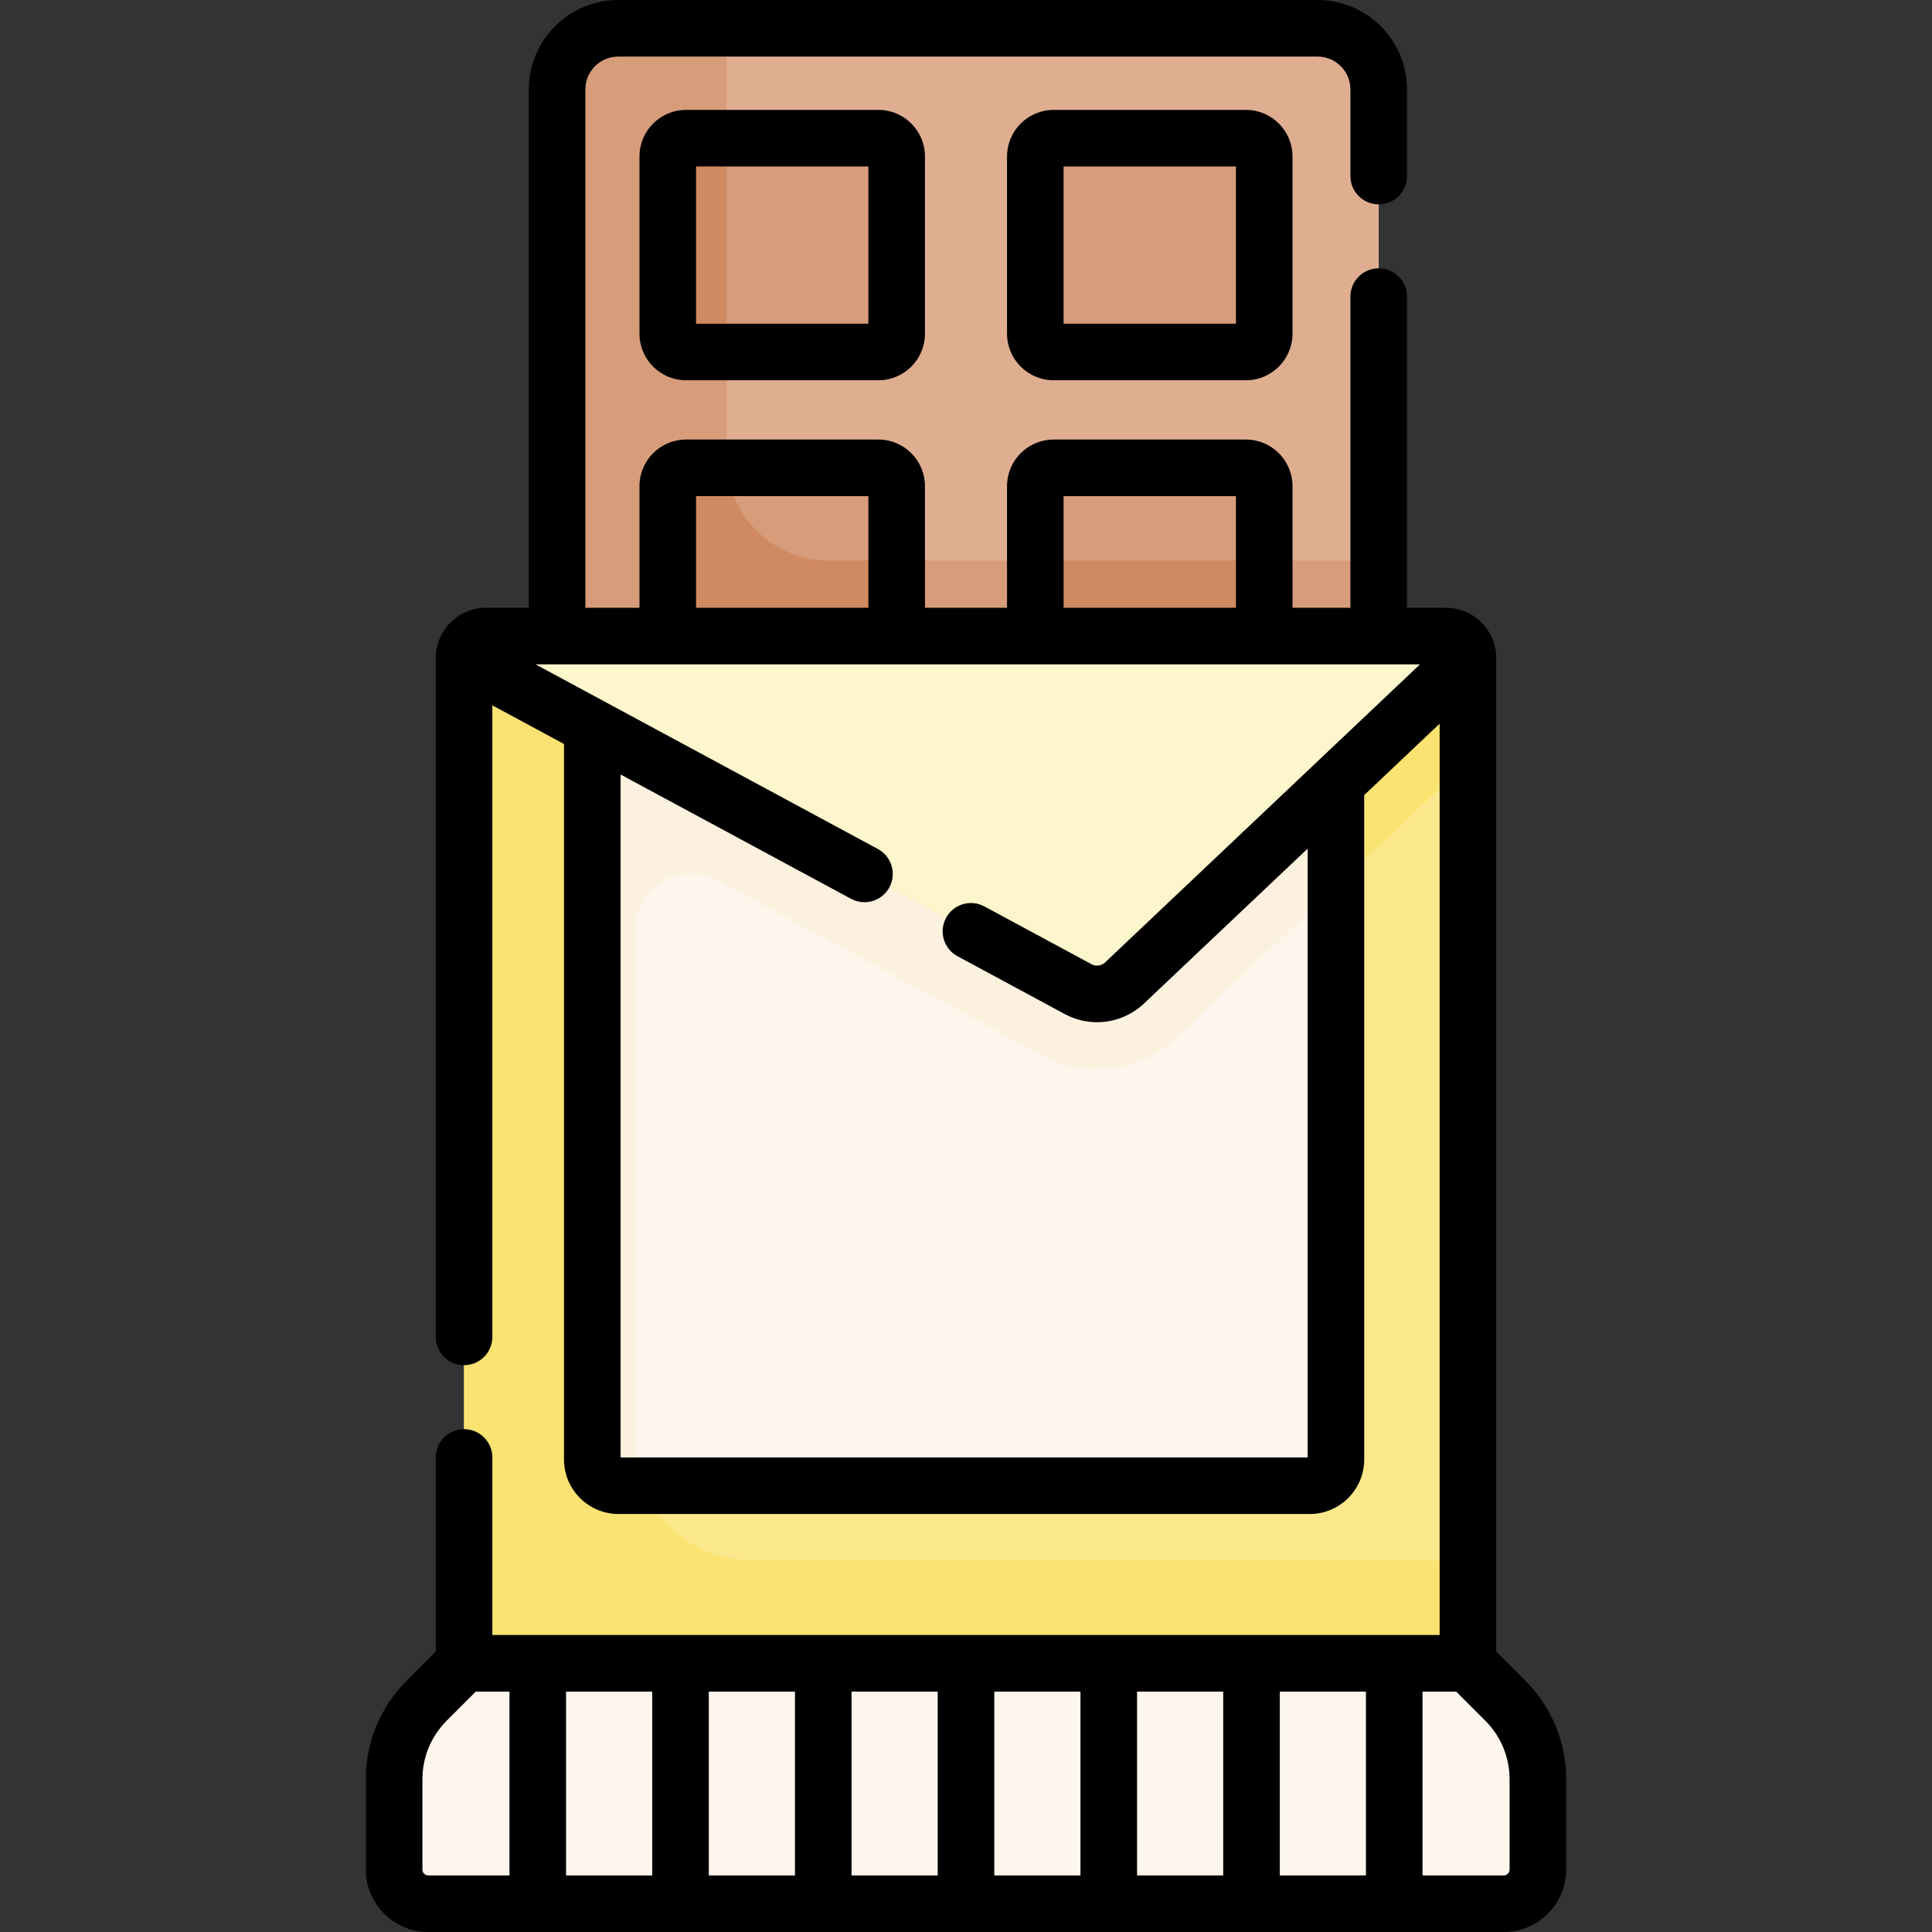 <svg id="Capa_1" enable-background="new 0 0 512.179 512.179" height="512" viewBox="0 0 512.179 512.179" width="512" xmlns="http://www.w3.org/2000/svg"><rect x="0" y="0" width="512.179" height="512.179" fill="#333333" stroke="none"/><g><g><path d="m365.497 23.713c0-8.954-7.259-16.213-16.213-16.213h-185.389c-8.954 0-16.213 7.259-16.213 16.213v269.601h217.815z" fill="#dfae91"/><g><path d="m182.378 178.745h50.983c2.679 0 4.851-2.172 4.851-4.851v-46.975c0-2.679-2.172-4.851-4.851-4.851h-50.983c-2.679 0-4.851 2.172-4.851 4.851v46.975c0 2.68 2.172 4.851 4.851 4.851z" fill="#d79c7a"/><path d="m330.801 178.745h-50.983c-2.679 0-4.851-2.172-4.851-4.851v-46.975c0-2.679 2.172-4.851 4.851-4.851h50.983c2.679 0 4.851 2.172 4.851 4.851v46.975c0 2.68-2.172 4.851-4.851 4.851z" fill="#d79c7a"/><g id="XMLID_253_"><path d="m399.039 450.831-9.89-9.89-21.937-35.846h-220.697l-23.485 35.846-9.89 9.89c-5.54 5.54-8.65 13.06-8.65 20.89v23.92c0 4.99 4.04 9.04 9.04 9.04h285.12c5 0 9.04-4.05 9.04-9.04v-23.92c-.001-7.83-3.111-15.35-8.651-20.89z" fill="#fcf6ed"/><path d="m365.497 207.783v-59.163h-145.727c-15.006 0-27.17-12.165-27.17-27.17v-113.95h-28.705c-8.954 0-16.213 7.259-16.213 16.213v184.07z" fill="#d79c7a"/><path d="m274.967 148.62v25.274c0 2.679 2.172 4.851 4.851 4.851h50.983c2.679 0 4.851-2.172 4.851-4.851v-25.274z" fill="#d08a61"/><path d="m219.77 148.62c-14.798 0-26.825-11.833-27.155-26.552h-10.237c-2.679 0-4.851 2.172-4.851 4.851v46.975c0 2.679 2.172 4.851 4.851 4.851h50.983c2.679 0 4.851-2.172 4.851-4.851v-25.274z" fill="#d08a61"/><path d="m123.029 174.43v266.51h266.12v-266.51l-93.315 21.143z" fill="#fbe88c"/><path d="m276.293 279.812c4.454 2.403 9.48 3.673 14.535 3.673 7.862 0 15.34-2.979 21.059-8.39l77.262-73.127v-27.538l-93.315 21.143-127.463-15.595-45.342-5.548v266.51h266.12v-27.241h-189.735c-17.144 0-31.042-13.898-31.042-31.042v-136.383c0-11.144 11.902-18.247 21.71-12.957z" fill="#fbe372"/><path d="m354.159 386.918c0 3.839-3.112 6.95-6.95 6.95h-183.239c-3.838 0-6.95-3.112-6.95-6.95v-208.173h197.139z" fill="#fcf6ed"/><path d="m295.834 195.573-127.463-15.595-10.074-1.233h-1.277v208.173c0 3.839 3.112 6.95 6.95 6.95h6.497c-1.348-3.479-2.096-7.256-2.096-11.211v-136.383c0-11.144 11.902-18.247 21.71-12.957l86.211 46.496c4.454 2.403 9.48 3.673 14.535 3.673 7.862 0 15.34-2.979 21.059-8.39l42.272-40.009v-52.728z" fill="#fcf1de"/><path d="m389.149 174.431-91.01 86.14c-3.34 3.16-8.31 3.82-12.35 1.64l-162.76-87.78c0-3.21 2.59-5.81 5.8-5.81h254.52c3.21 0 5.8 2.6 5.8 5.81z" fill="#fdf5cb"/></g><path d="m181.878 93.31h50.983c2.679 0 4.851-2.172 4.851-4.851v-46.975c0-2.679-2.172-4.851-4.851-4.851h-50.983c-2.679 0-4.851 2.172-4.851 4.851v46.975c0 2.679 2.172 4.851 4.851 4.851z" fill="#d79c7a"/><path d="m181.878 93.31h10.722v-56.677h-10.722c-2.679 0-4.851 2.172-4.851 4.851v46.975c0 2.679 2.172 4.851 4.851 4.851z" fill="#d08a61"/><path d="m330.301 93.31h-50.983c-2.679 0-4.851-2.172-4.851-4.851v-46.975c0-2.679 2.172-4.851 4.851-4.851h50.983c2.679 0 4.851 2.172 4.851 4.851v46.975c0 2.679-2.172 4.851-4.851 4.851z" fill="#d79c7a"/></g></g><g><path d="m404.344 445.53-7.691-7.692v-263.412c0-7.335-5.967-13.303-13.302-13.303h-10.354v-82.489c0-4.143-3.358-7.5-7.5-7.5s-7.5 3.357-7.5 7.5v82.489h-15.345v-32.247c0-6.811-5.541-12.352-12.351-12.352h-50.983c-6.811 0-12.351 5.541-12.351 12.352v32.247h-21.755v-32.247c0-6.811-5.541-12.352-12.351-12.352h-50.983c-6.811 0-12.351 5.541-12.351 12.352v32.247h-14.345v-137.41c0-4.805 3.909-8.713 8.713-8.713h185.389c4.804 0 8.713 3.908 8.713 8.713v22.958c0 4.143 3.358 7.5 7.5 7.5s7.5-3.357 7.5-7.5v-22.958c0-13.075-10.638-23.713-23.713-23.713h-185.389c-13.075 0-23.713 10.638-23.713 23.713v137.41h-11.354c-7.335 0-13.302 5.968-13.302 13.303v179.987c0 4.143 3.358 7.5 7.5 7.5s7.5-3.357 7.5-7.5v-167.421l18.994 10.244v189.682c0 7.968 6.482 14.45 14.45 14.45h183.238c7.968 0 14.45-6.482 14.45-14.45v-176.142l19.994-18.925v241.593h-251.126v-47.068c0-4.143-3.358-7.5-7.5-7.5s-7.5 3.357-7.5 7.5v51.462l-7.691 7.691c-6.997 6.996-10.85 16.299-10.85 26.193v23.913c0 9.122 7.421 16.543 16.543 16.543h285.123c9.122 0 16.543-7.421 16.543-16.543v-23.913c0-9.894-3.853-19.197-10.85-26.192zm-122.377-314.006h45.685v29.599h-45.685zm-97.44 0h45.685v29.599h-45.685zm162.132 254.844h-182.139v-181.042l61.093 32.949c1.132.61 2.351.899 3.553.899 2.668 0 5.252-1.428 6.608-3.94 1.966-3.646.605-8.195-3.041-10.162l-90.76-48.949h234.475l-83.47 79.005c-.98.927-2.439 1.122-3.627.479l-28.394-15.313c-3.643-1.964-8.194-.604-10.161 3.041-1.966 3.646-.605 8.195 3.041 10.162l28.394 15.312c2.715 1.465 5.673 2.18 8.608 2.18 4.524 0 8.997-1.698 12.451-4.967l43.369-41.049zm-158.754 62.076h22.842v48.734h-22.842zm-15 48.735h-22.842v-48.734h22.842zm52.842-48.735h22.842v48.734h-22.842zm37.842 0h22.842v48.734h-22.842zm37.843 0h22.842v48.734h-22.842zm37.842 0h22.842v48.734h-22.842zm-227.289 47.192v-23.913c0-5.888 2.293-11.424 6.456-15.587l7.691-7.691h8.931v48.734h-21.535c-.851 0-1.543-.693-1.543-1.543zm288.209 0c0 .851-.692 1.543-1.543 1.543h-21.535v-48.734h8.93l7.691 7.692c4.163 4.162 6.456 9.698 6.456 15.586v23.913z"/><path d="m181.878 29.133c-6.811 0-12.351 5.54-12.351 12.351v46.976c0 6.811 5.541 12.351 12.351 12.351h50.983c6.811 0 12.351-5.54 12.351-12.351v-46.977c0-6.811-5.541-12.351-12.351-12.351h-50.983zm48.334 56.677h-45.685v-41.677h45.685z"/><path d="m279.318 29.133c-6.811 0-12.351 5.54-12.351 12.351v46.976c0 6.811 5.541 12.351 12.351 12.351h50.983c6.811 0 12.351-5.54 12.351-12.351v-46.977c0-6.811-5.541-12.351-12.351-12.351h-50.983zm48.334 56.677h-45.685v-41.677h45.685z"/></g></g></svg>